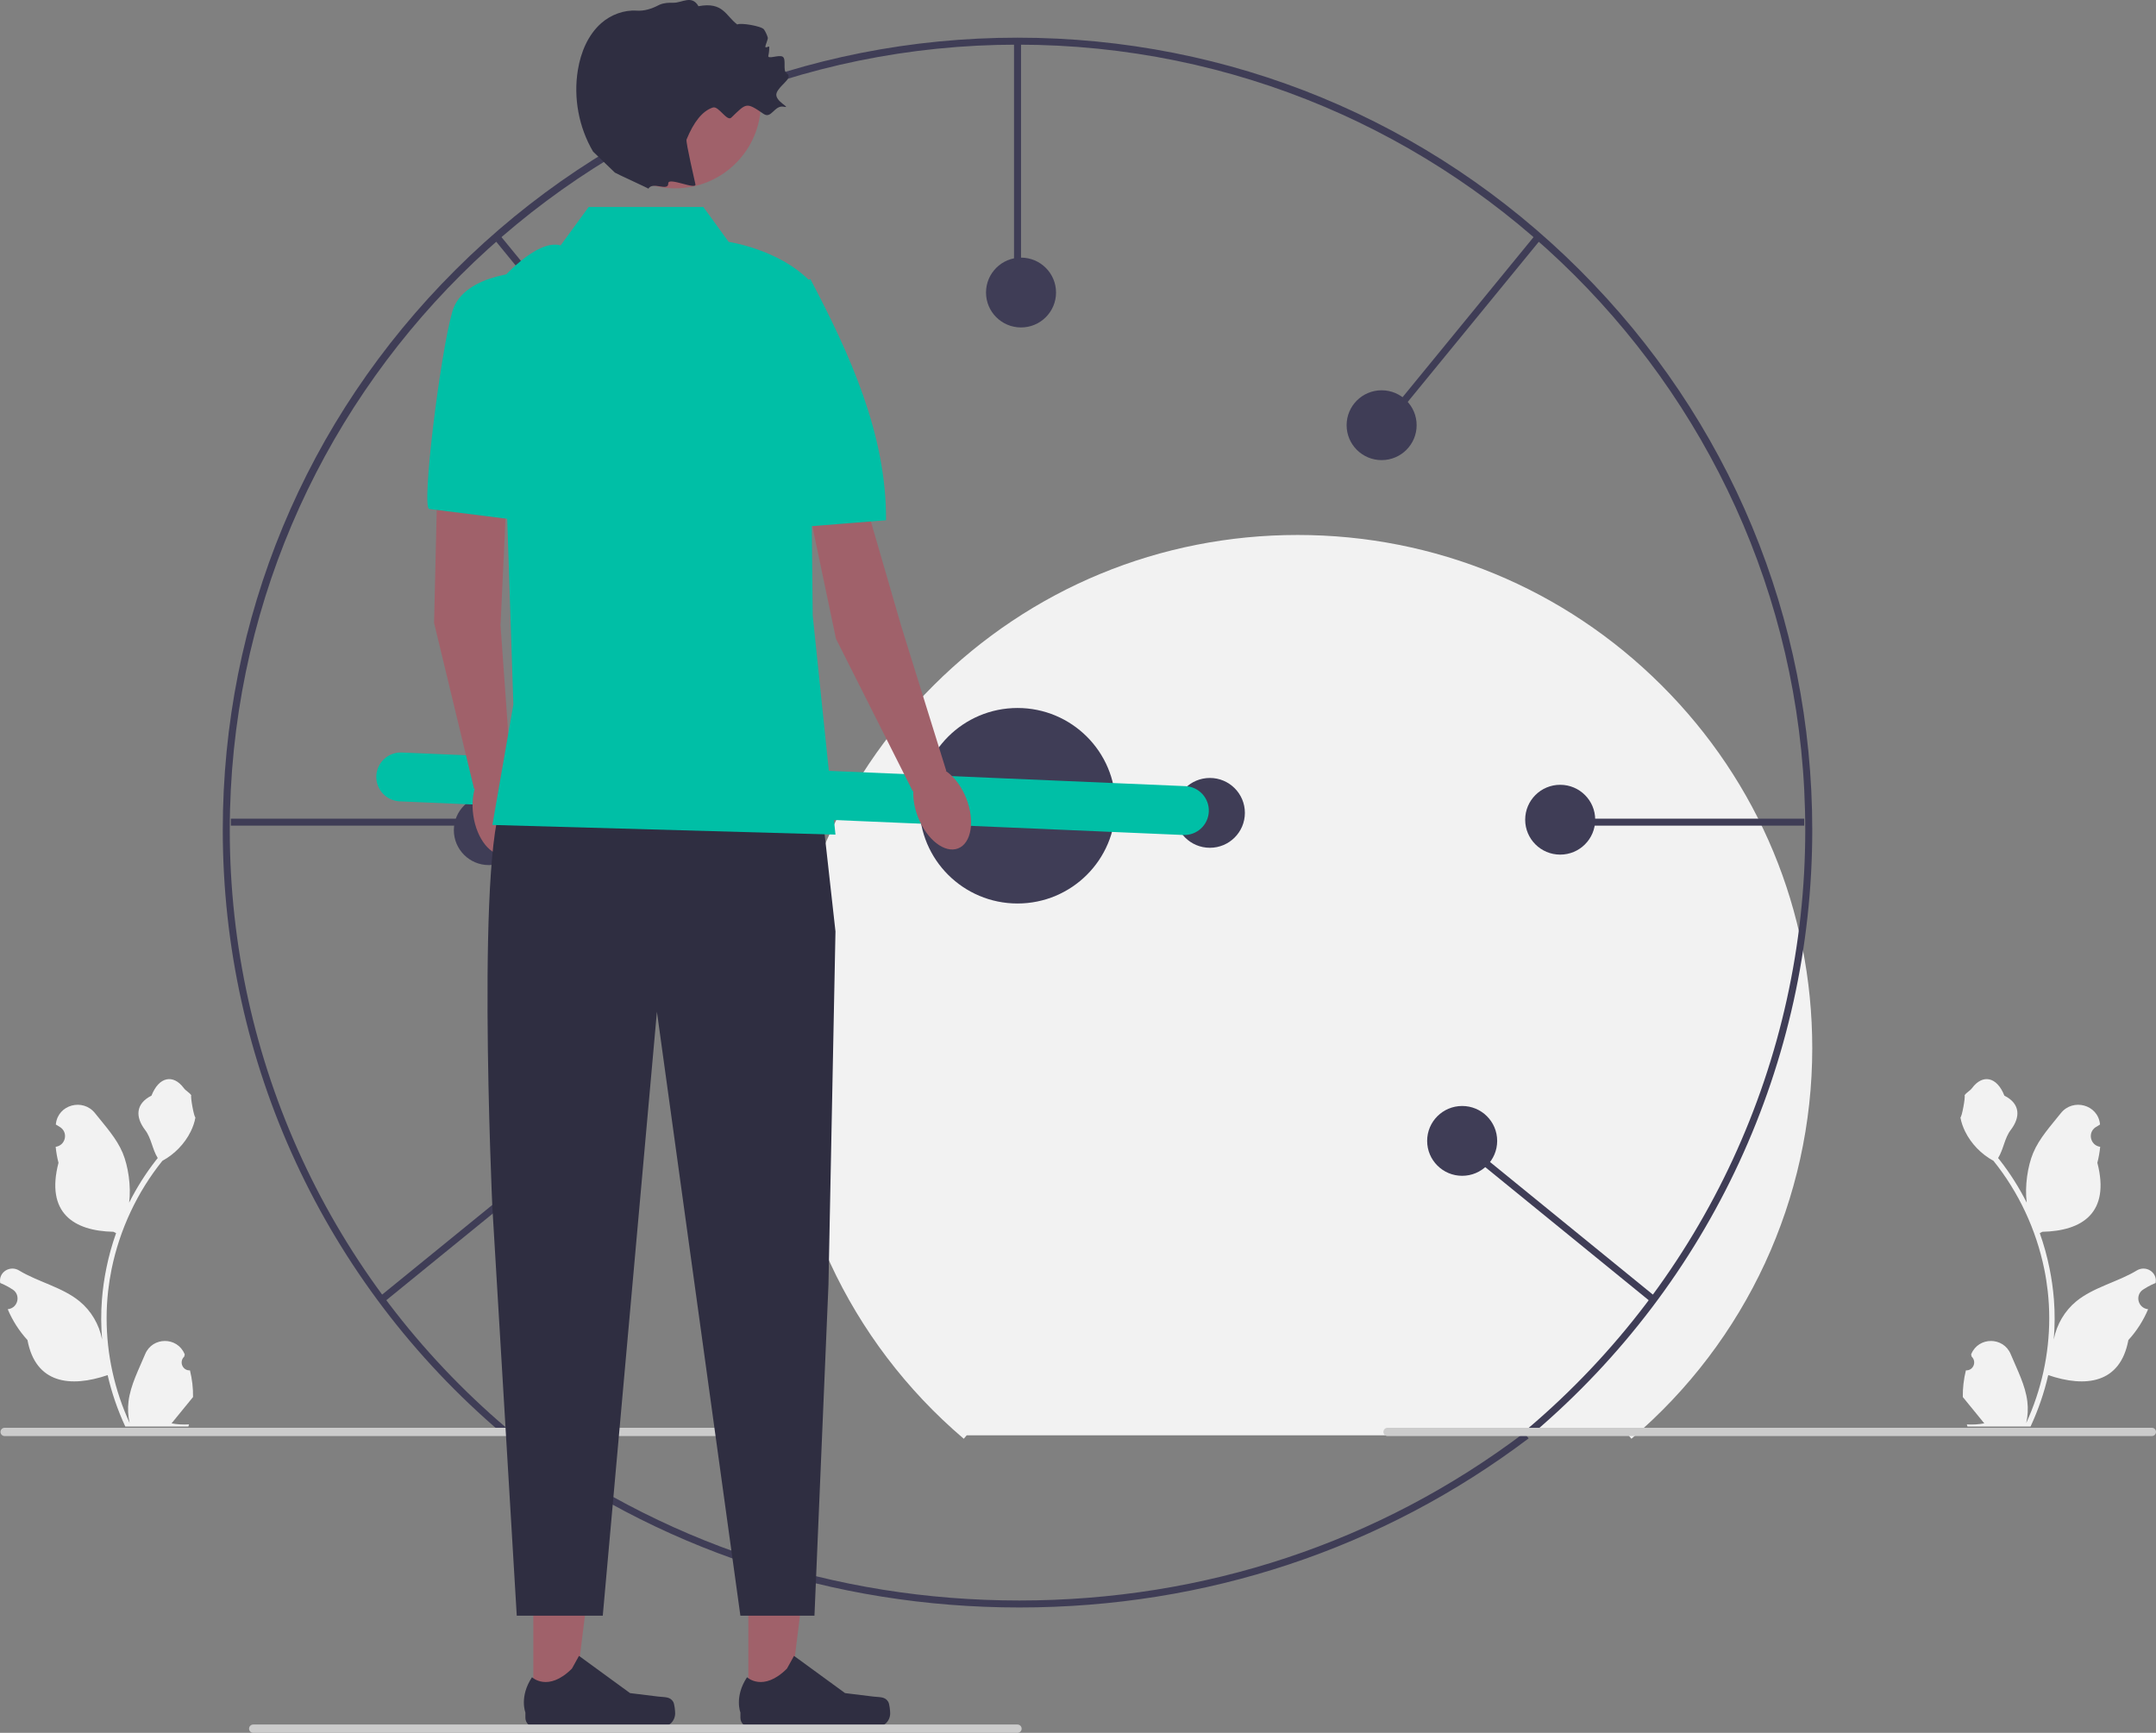 <svg width="408" height="328" viewBox="0 0 408 328" fill="none" xmlns="http://www.w3.org/2000/svg">
<rect x="0" y="0" width="408" height="328" fill="#808080" stroke="none"/>
<g clip-path="url(#clip0_266_1341)">
<path d="M192.908 304.271C228.222 304.271 261.546 293.204 289.277 272.264L288.431 271.224C260.944 291.979 227.912 302.95 192.908 302.95C157.876 302.95 124.824 291.963 97.324 271.179L96.478 272.219C124.221 293.188 157.566 304.271 192.908 304.271V304.271Z" fill="#3F3D56"/>
<path d="M35.948 259.388C34.58 259.474 33.823 257.778 34.859 256.789L34.962 256.38C34.948 256.348 34.935 256.315 34.921 256.282C33.537 252.99 28.845 253.013 27.473 256.31C26.255 259.236 24.704 262.168 24.322 265.262C24.151 266.627 24.228 268.019 24.532 269.359C21.677 263.14 20.175 256.35 20.175 249.52C20.175 247.804 20.27 246.089 20.462 244.377C20.62 242.977 20.839 241.586 21.121 240.207C22.649 232.755 25.957 225.657 30.728 219.728C33.022 218.477 34.935 216.523 36.09 214.179C36.505 213.334 36.83 212.425 36.984 211.499C36.723 211.533 36 207.568 36.197 207.324C35.833 206.774 35.182 206.5 34.785 205.963C32.809 203.291 30.087 203.757 28.666 207.389C25.63 208.917 25.6 211.451 27.463 213.889C28.648 215.44 28.811 217.538 29.851 219.199C29.744 219.335 29.633 219.468 29.526 219.604C27.564 222.114 25.867 224.812 24.437 227.646C24.841 224.496 24.244 220.701 23.227 218.255C22.068 215.469 19.897 213.121 17.985 210.712C15.689 207.818 10.98 209.081 10.576 212.75C10.572 212.785 10.568 212.821 10.564 212.856C10.848 213.016 11.126 213.186 11.398 213.365C12.948 214.387 12.412 216.784 10.576 217.067L10.534 217.073C10.637 218.093 10.812 219.105 11.069 220.099C8.617 229.56 13.912 233.005 21.472 233.16C21.639 233.245 21.802 233.331 21.968 233.412C21.202 235.563 20.59 237.77 20.137 240.006C19.73 241.983 19.448 243.98 19.29 245.986C19.093 248.517 19.11 251.061 19.324 253.588L19.311 253.498C18.768 250.715 17.253 248.116 15.053 246.315C11.777 243.63 7.147 242.641 3.612 240.483C1.911 239.445 -0.27 240.787 0.027 242.755L0.041 242.849C0.568 243.062 1.081 243.31 1.578 243.587C1.862 243.747 2.14 243.917 2.412 244.096C3.962 245.119 3.426 247.515 1.589 247.798L1.548 247.804C1.518 247.809 1.492 247.813 1.462 247.817C2.365 249.956 3.623 251.94 5.198 253.652C6.732 261.911 13.318 262.694 20.364 260.289H20.368C21.138 263.635 22.264 266.905 23.71 270.021H35.649C35.692 269.888 35.731 269.752 35.769 269.619C34.665 269.688 33.552 269.624 32.465 269.423C33.351 268.339 34.237 267.246 35.123 266.162C35.144 266.141 35.161 266.12 35.178 266.098C35.628 265.543 36.081 264.993 36.531 264.438L36.531 264.437C36.559 262.734 36.354 261.036 35.949 259.389L35.948 259.388V259.388Z" fill="#F2F2F2"/>
<path d="M372.024 259.388C373.393 259.474 374.149 257.778 373.114 256.789L373.011 256.38C373.024 256.348 373.038 256.315 373.051 256.282C374.436 252.99 379.127 253.013 380.499 256.31C381.717 259.236 383.268 262.168 383.65 265.262C383.821 266.627 383.744 268.019 383.441 269.359C386.295 263.14 387.797 256.35 387.797 249.52C387.797 247.804 387.703 246.089 387.51 244.377C387.352 242.977 387.134 241.586 386.851 240.207C385.323 232.755 382.016 225.657 377.244 219.728C374.951 218.477 373.038 216.523 371.882 214.179C371.467 213.334 371.142 212.425 370.988 211.499C371.249 211.533 371.972 207.568 371.775 207.324C372.139 206.774 372.79 206.5 373.187 205.963C375.163 203.291 377.886 203.757 379.307 207.389C382.343 208.917 382.372 211.451 380.509 213.889C379.324 215.44 379.161 217.538 378.121 219.199C378.228 219.335 378.34 219.468 378.447 219.604C380.409 222.114 382.105 224.812 383.536 227.646C383.131 224.496 383.728 220.701 384.746 218.255C385.904 215.469 388.075 213.121 389.987 210.712C392.283 207.818 396.992 209.081 397.397 212.75C397.401 212.785 397.404 212.821 397.408 212.856C397.124 213.016 396.846 213.186 396.574 213.365C395.024 214.387 395.56 216.784 397.396 217.067L397.438 217.073C397.335 218.093 397.16 219.105 396.903 220.099C399.356 229.56 394.061 233.005 386.5 233.16C386.333 233.245 386.171 233.331 386.004 233.412C386.77 235.563 387.382 237.77 387.835 240.006C388.242 241.983 388.524 243.98 388.683 245.986C388.88 248.517 388.862 251.061 388.648 253.588L388.661 253.498C389.205 250.715 390.72 248.116 392.919 246.315C396.196 243.63 400.825 242.641 404.36 240.483C406.062 239.445 408.242 240.787 407.945 242.755L407.931 242.849C407.404 243.062 406.891 243.31 406.395 243.587C406.111 243.747 405.832 243.917 405.561 244.096C404.011 245.119 404.546 247.515 406.383 247.798L406.425 247.804C406.455 247.809 406.48 247.813 406.51 247.817C405.607 249.956 404.349 251.94 402.774 253.652C401.241 261.911 394.654 262.694 387.609 260.289H387.604C386.834 263.635 385.709 266.905 384.262 270.021H372.323C372.28 269.888 372.242 269.752 372.203 269.619C373.307 269.688 374.42 269.624 375.507 269.423C374.621 268.339 373.735 267.246 372.849 266.162C372.828 266.141 372.811 266.12 372.794 266.098C372.344 265.543 371.891 264.993 371.442 264.438L371.441 264.437C371.413 262.734 371.618 261.036 372.024 259.389L372.024 259.388V259.388Z" fill="#F2F2F2"/>
<path d="M308.177 271.685L308.734 272.336C330.479 253.838 342.951 226.891 342.951 198.405C342.951 172.456 332.821 148.062 314.426 129.714C296.031 111.367 271.573 101.262 245.558 101.262C219.542 101.262 195.084 111.367 176.689 129.714C158.294 148.062 148.164 172.456 148.164 198.405C148.164 226.891 160.636 253.838 182.381 272.336L182.938 271.685" fill="#F2F2F2"/>
<path d="M94.996 271.307L95.855 270.302C62.571 241.988 43.482 200.742 43.482 157.141C43.482 75.154 110.356 8.453 192.554 8.453C274.753 8.453 341.626 75.154 341.626 157.141C341.626 200.742 322.537 241.988 289.253 270.302L290.113 271.307C323.692 242.742 342.951 201.13 342.951 157.141C342.951 117.071 327.307 79.4 298.902 51.067C270.496 22.735 232.728 7.131 192.554 7.131C152.38 7.131 114.612 22.735 86.207 51.067C57.801 79.4 42.157 117.071 42.157 157.141C42.157 201.13 61.416 242.742 94.996 271.307V271.307Z" fill="#3F3D56"/>
<path d="M146.297 271.043C146.297 271.479 145.946 271.829 145.508 271.829H0.882C0.445 271.829 0.094 271.479 0.094 271.043C0.094 270.607 0.445 270.256 0.882 270.256H145.508C145.946 270.256 146.297 270.607 146.297 271.043Z" fill="#CCCCCC"/>
<path d="M191.892 7.792H193.217V53.656H191.892V7.792Z" fill="#3F3D56"/>
<path d="M295.446 154.961H341.428V156.283H295.446V154.961Z" fill="#3F3D56"/>
<path d="M290.721 44.26L291.748 45.096L262.675 80.627L261.648 79.792L290.721 44.26Z" fill="#3F3D56"/>
<path d="M277.86 216.602L313.477 245.609L312.639 246.633L277.022 217.626L277.86 216.602Z" fill="#3F3D56"/>
<path d="M43.683 154.961H89.664V156.283H43.683V154.961Z" fill="#3F3D56"/>
<path d="M94.39 44.259L123.461 79.793L122.434 80.629L93.364 45.095L94.39 44.259Z" fill="#3F3D56"/>
<path d="M107.254 216.606L108.092 217.63L72.468 246.629L71.63 245.605L107.254 216.606Z" fill="#3F3D56"/>
<path d="M192.554 171.018C182.309 171.018 174.003 162.734 174.003 152.515C174.003 142.296 182.309 134.012 192.554 134.012C202.8 134.012 211.105 142.296 211.105 152.515C211.105 162.734 202.8 171.018 192.554 171.018Z" fill="#3F3D56"/>
<path d="M107.087 223.225C103.428 223.225 100.462 220.266 100.462 216.616C100.462 212.966 103.428 210.008 107.087 210.008C110.747 210.008 113.713 212.966 113.713 216.616C113.713 220.266 110.747 223.225 107.087 223.225Z" fill="#3F3D56"/>
<path d="M92.511 163.749C88.852 163.749 85.886 160.791 85.886 157.141C85.886 153.491 88.852 150.533 92.511 150.533C96.17 150.533 99.137 153.491 99.137 157.141C99.137 160.791 96.17 163.749 92.511 163.749Z" fill="#3F3D56"/>
<path d="M124.314 87.093C120.655 87.093 117.689 84.134 117.689 80.484C117.689 76.835 120.655 73.876 124.314 73.876C127.973 73.876 130.939 76.835 130.939 80.484C130.939 84.134 127.973 87.093 124.314 87.093Z" fill="#3F3D56"/>
<path d="M193.218 61.981C189.559 61.981 186.593 59.022 186.593 55.373C186.593 51.723 189.559 48.764 193.218 48.764C196.877 48.764 199.844 51.723 199.844 55.373C199.844 59.022 196.877 61.981 193.218 61.981Z" fill="#3F3D56"/>
<path d="M261.459 87.093C257.799 87.093 254.833 84.134 254.833 80.484C254.833 76.835 257.799 73.876 261.459 73.876C265.118 73.876 268.084 76.835 268.084 80.484C268.084 84.134 265.118 87.093 261.459 87.093Z" fill="#3F3D56"/>
<path d="M295.25 161.767C291.59 161.767 288.624 158.808 288.624 155.158C288.624 151.508 291.59 148.55 295.25 148.55C298.909 148.55 301.875 151.508 301.875 155.158C301.875 158.808 298.909 161.767 295.25 161.767Z" fill="#3F3D56"/>
<path d="M276.699 222.563C273.04 222.563 270.073 219.605 270.073 215.955C270.073 212.305 273.04 209.347 276.699 209.347C280.358 209.347 283.324 212.305 283.324 215.955C283.324 219.605 280.358 222.563 276.699 222.563Z" fill="#3F3D56"/>
<path d="M228.955 160.473C225.296 160.473 222.329 157.514 222.329 153.865C222.329 150.215 225.296 147.256 228.955 147.256C232.614 147.256 235.58 150.215 235.58 153.865C235.58 157.514 232.614 160.473 228.955 160.473Z" fill="#3F3D56"/>
<path d="M76.048 142.439L224.32 148.807C226.879 148.917 228.864 151.075 228.754 153.628L228.754 153.628C228.643 156.18 226.48 158.16 223.921 158.05L75.649 151.682C73.09 151.572 71.105 149.414 71.215 146.861C71.325 144.309 73.489 142.329 76.048 142.439Z" fill="#00BFA6"/>
<path d="M141.616 322.303L149.344 322.302L153.02 292.574L141.615 292.575L141.616 322.303Z" fill="#A0616A"/>
<path d="M168.089 322.128C168.33 322.532 168.457 323.836 168.457 324.306C168.457 325.751 167.283 326.922 165.834 326.922H141.904C140.916 326.922 140.115 326.123 140.115 325.138V324.144C140.115 324.144 138.931 321.157 141.369 317.476C141.369 317.476 144.398 320.359 148.924 315.844L150.259 313.432L159.921 320.48L165.276 321.138C166.448 321.282 167.487 321.115 168.089 322.128V322.128Z" fill="#2F2E41"/>
<path d="M100.925 322.303L108.652 322.302L112.328 292.574L100.924 292.575L100.925 322.303Z" fill="#A0616A"/>
<path d="M127.398 322.128C127.639 322.532 127.766 323.836 127.766 324.306C127.766 325.751 126.591 326.922 125.143 326.922H101.213C100.225 326.922 99.424 326.123 99.424 325.138V324.144C99.424 324.144 98.24 321.157 100.677 317.476C100.677 317.476 103.706 320.359 108.233 315.844L109.567 313.432L119.229 320.48L124.585 321.138C125.757 321.282 126.795 321.115 127.398 322.128V322.128Z" fill="#2F2E41"/>
<path d="M82.962 82.995L82.144 117.909L89.72 149.333L96.773 146.996L94.719 118.369L96.526 79.795L82.962 82.995Z" fill="#A0616A"/>
<path d="M89.568 154.351C88.914 149.848 90.556 145.884 93.237 145.496C95.917 145.109 98.62 148.445 99.275 152.948C99.929 157.451 98.286 161.415 95.606 161.803C92.925 162.19 90.222 158.854 89.568 154.351Z" fill="#A0616A"/>
<path d="M100.793 51.409C100.793 51.409 87.793 51.38 85.598 58.977C83.315 66.877 79.674 96.342 81.249 96.344L97.479 98.39L100.793 51.409Z" fill="#00BFA6"/>
<path d="M151.031 86.716L158.195 120.901L172.737 149.784L179.072 145.908L170.545 118.497L159.536 80.523L151.031 86.716Z" fill="#A0616A"/>
<path d="M173.732 154.705C172.068 150.468 172.764 146.235 175.286 145.25C177.808 144.265 181.201 146.9 182.865 151.137C184.528 155.373 183.833 159.606 181.311 160.592C178.789 161.577 175.396 158.941 173.732 154.705Z" fill="#A0616A"/>
<path d="M153.347 52.815C153.347 52.815 146.238 55.977 144.25 63.632C142.442 70.595 137.972 101.234 151.107 99.796L167.67 98.474C167.788 82.212 160.75 66.88 153.347 52.815V52.815Z" fill="#00BFA6"/>
<path d="M155.453 152.515L158.104 176.305L156.778 243.154L154.128 305.829H140.111L124.314 191.504L114.068 305.829H97.791L93.174 228.511C93.174 228.511 89.862 156.48 95.825 150.533C101.787 144.585 155.453 152.515 155.453 152.515Z" fill="#2F2E41"/>
<path d="M111.394 39.182H133.099L137.896 45.791C137.896 45.791 147.172 47.112 153.134 53.06L153.797 116.5L158.104 157.984L93.18 156.15L97.15 133.351L94.505 53.333C94.505 53.333 101.456 45.13 106.094 46.451L111.394 39.182V39.182Z" fill="#00BFA6"/>
<path d="M127.756 35.649C118.787 35.649 111.516 28.396 111.516 19.45C111.516 10.504 118.787 3.252 127.756 3.252C136.725 3.252 143.996 10.504 143.996 19.45C143.996 28.396 136.725 35.649 127.756 35.649Z" fill="#A0616A"/>
<path d="M113.802 4.367C115.619 2.771 118.112 1.852 120.491 2.015C121.933 2.113 123.334 1.661 124.614 0.992C124.701 0.946 124.789 0.905 124.879 0.868C125.686 0.535 126.583 0.498 127.456 0.519C129.048 0.558 130.93 -1.034 132.176 1.174C136.893 0.288 137.328 3.022 139.523 4.633C140.145 4.267 144.168 4.933 144.591 5.592C144.914 6.093 145.138 6.604 145.29 7.1C145.387 7.418 144.798 8.579 144.843 8.878C144.888 9.178 145.566 8.616 145.571 8.885C145.586 9.603 145.486 10.186 145.402 10.511C145.186 11.34 147.395 10.277 148.119 10.738C148.844 11.198 148.105 13.328 148.814 13.813C149.66 14.391 149.1 15.03 148.363 15.785C147.855 16.306 147.262 16.882 146.988 17.531C146.317 19.123 150.008 20.534 148.309 20.198C146.556 19.85 145.984 22.572 144.509 21.565C141.172 19.287 141.293 19.474 138.38 22.272C137.572 23.049 135.983 20.007 134.914 20.348C132.899 20.991 131.253 23.148 129.922 26.407C129.734 26.869 131.519 34.395 131.601 34.886C131.792 36.031 126.45 33.449 126.464 34.697C126.483 36.344 123.546 34.268 122.701 35.712C122.595 35.58 116.639 32.878 116.354 32.669L112.227 28.69C109.522 24.072 108.489 18.503 109.359 13.226C109.907 9.903 111.268 6.593 113.802 4.367H113.802Z" fill="#2F2E41"/>
<path d="M193.336 327.214C193.336 327.65 192.985 328 192.547 328H47.921C47.484 328 47.133 327.65 47.133 327.214C47.133 326.778 47.484 326.427 47.921 326.427H192.547C192.985 326.427 193.336 326.778 193.336 327.214Z" fill="#CCCCCC"/>
<path d="M408 271.043C408 271.479 407.649 271.829 407.212 271.829H262.585C262.148 271.829 261.797 271.479 261.797 271.043C261.797 270.607 262.148 270.256 262.585 270.256H407.212C407.649 270.256 408 270.607 408 271.043Z" fill="#CCCCCC"/>
</g>
<defs>
<clipPath id="clip0_266_1341">
<rect width="408" height="328" fill="white" transform="matrix(-1 0 0 1 408 0)"/>
</clipPath>
</defs>
</svg>

